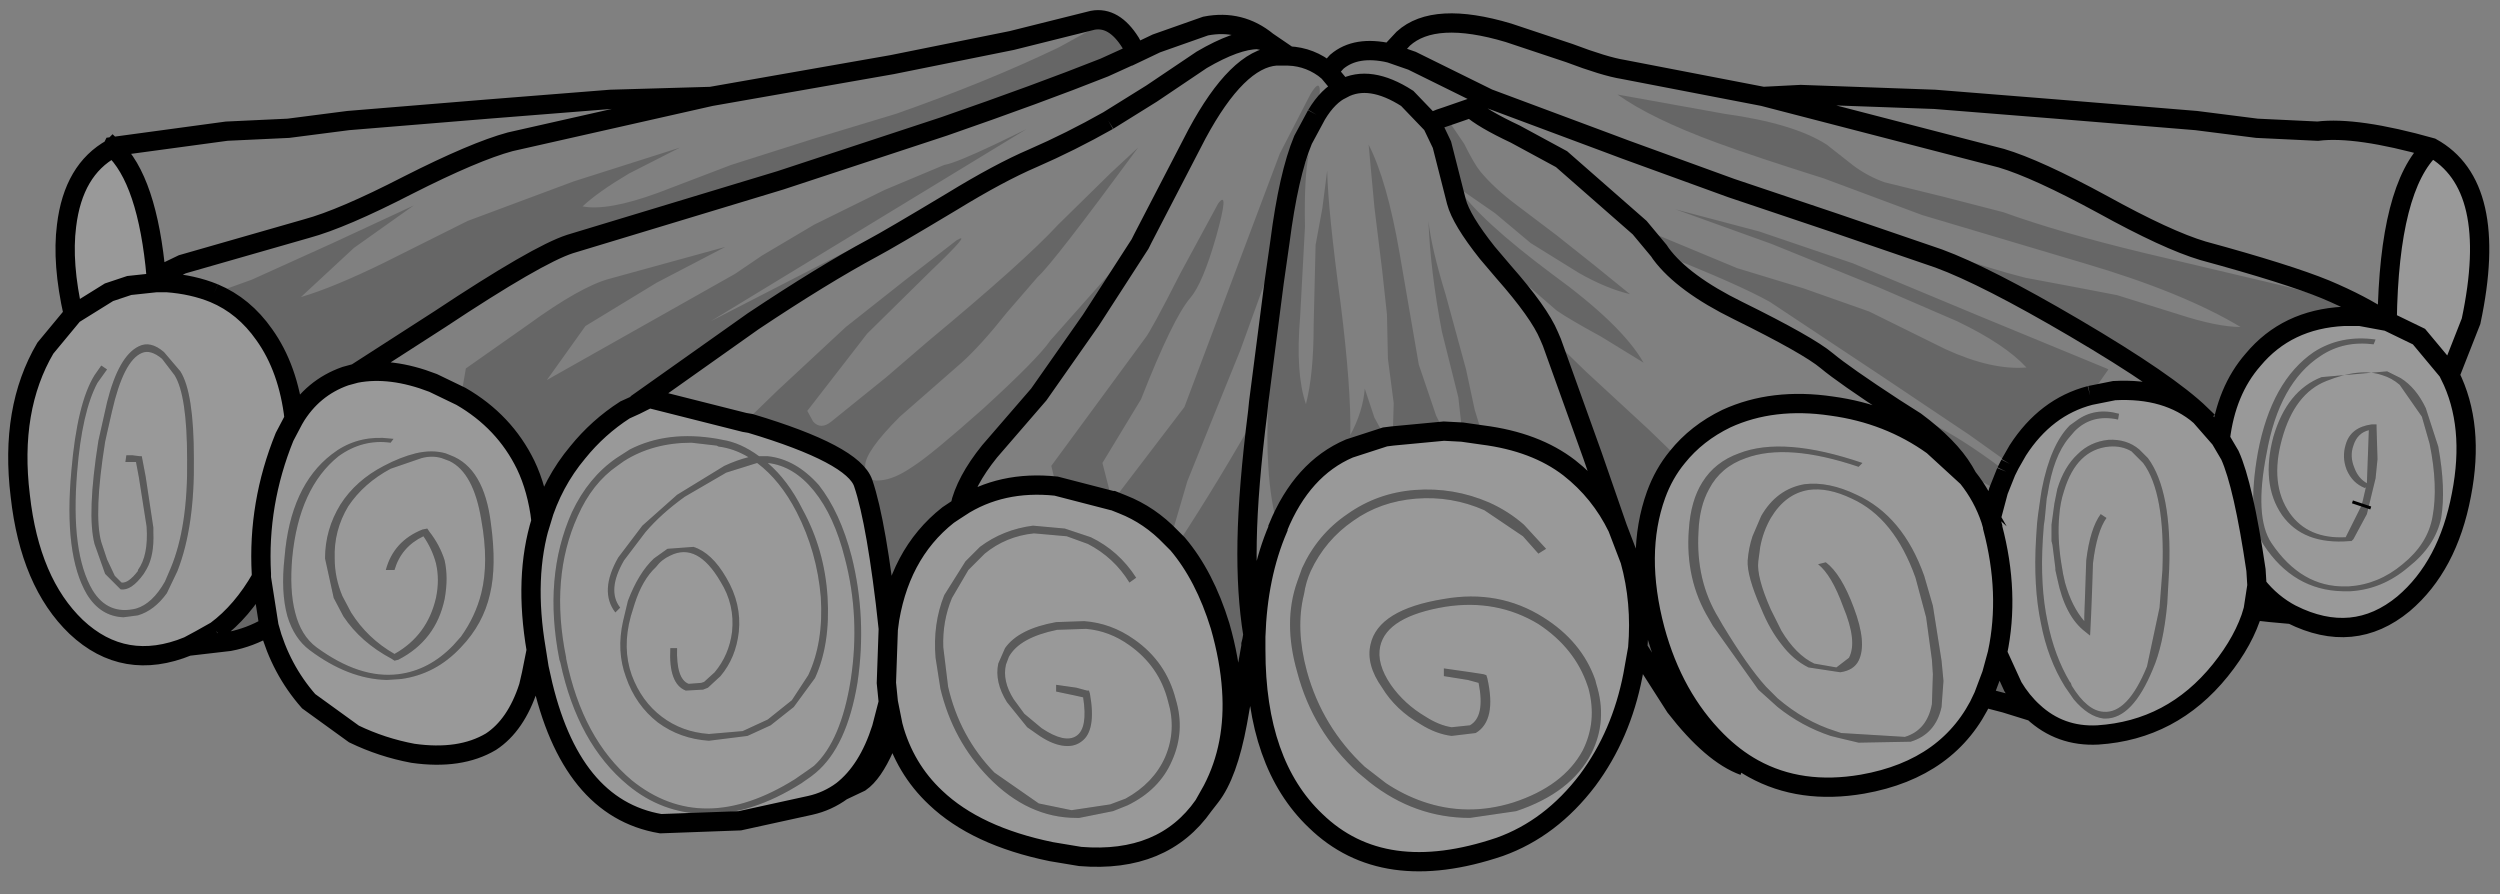 <?xml version="1.0" encoding="UTF-8" standalone="no"?>
<svg xmlns:xlink="http://www.w3.org/1999/xlink" height="46.35px" width="129.6px" xmlns="http://www.w3.org/2000/svg">
  <rect width="100%" height="100%" fill="#808080" stroke="none"/>
  <g transform="matrix(1.0, 0.0, 0.0, 1.0, 64.7, 22.8)">
    <path d="M61.35 -15.15 Q64.9 -13.2 63.4 -6.15 L62.3 -3.35 Q63.6 -0.75 62.9 2.85 62.2 6.55 59.9 8.5 57.3 10.65 54.1 9.05 53.05 8.5 52.3 7.55 L52.25 6.75 Q51.6 2.35 50.9 0.8 L50.4 -0.05 50.9 0.8 Q51.6 2.35 52.25 6.75 L52.3 7.55 52.1 8.85 Q51.65 10.4 50.4 11.95 47.9 15.05 44.05 15.3 42.1 15.4 40.7 14.1 40.1 13.55 39.65 12.8 L38.85 11.05 Q39.5 7.95 38.6 4.55 L38.6 4.5 38.5 4.15 38.6 4.5 38.6 4.55 Q39.5 7.95 38.85 11.05 L38.55 12.15 38.1 13.35 Q36.4 17.05 31.85 17.85 28.65 18.4 26.2 17.05 25.2 16.5 24.3 15.6 22.05 13.35 21.1 9.85 20.05 5.9 21.15 2.85 21.55 1.75 22.25 0.9 23.25 -0.35 24.8 -1.1 27.2 -2.2 30.25 -1.75 33.2 -1.35 35.5 0.3 L37.3 1.95 Q38.1 2.95 38.5 4.15 L38.9 2.65 39.3 1.65 39.5 1.25 39.9 0.55 Q41.35 -1.7 43.65 -2.3 L44.9 -2.55 Q47.65 -2.7 49.35 -1.25 L50.4 -0.05 Q50.7 -2.55 52.1 -4.15 53.85 -6.25 56.8 -6.4 L57.65 -6.4 59.0 -6.15 59.05 -6.15 60.7 -5.35 62.2 -3.55 62.3 -3.35 62.2 -3.55 60.7 -5.35 59.05 -6.15 Q59.15 -13.1 61.35 -15.15 M20.2 10.8 L19.95 12.2 Q19.35 15.3 17.6 17.65 15.7 20.15 13.05 21.1 7.0 23.15 3.5 19.75 0.4 16.8 0.4 10.9 L0.4 10.2 Q0.5 7.05 1.55 4.6 L1.55 4.55 Q2.8 1.5 5.25 0.45 L7.1 -0.15 7.5 -0.2 10.15 -0.45 11.1 -0.4 12.15 -0.25 Q14.9 0.1 16.65 1.45 18.25 2.7 19.15 4.55 L19.8 6.25 Q20.4 8.4 20.2 10.8 M-2.3 18.95 Q-4.4 21.95 -8.7 21.6 L-10.2 21.35 Q-14.1 20.55 -16.2 18.55 -17.8 17.05 -18.4 14.85 L-18.65 13.6 -19.0 14.95 Q-19.7 17.15 -21.05 18.2 -21.8 18.75 -22.7 18.95 L-26.35 19.75 -30.45 19.9 Q-35.15 19.1 -36.65 12.3 L-36.75 11.85 -36.9 10.9 -37.15 12.15 -37.3 12.8 Q-37.95 14.8 -39.25 15.65 -40.85 16.6 -43.3 16.25 -44.9 15.95 -46.35 15.25 L-48.7 13.55 Q-50.15 11.9 -50.75 9.7 L-51.15 7.15 -51.15 6.95 Q-51.35 3.3 -49.95 -0.15 L-49.45 -1.1 -49.95 -0.15 Q-51.35 3.3 -51.15 6.95 L-51.15 7.15 Q-52.15 8.9 -53.5 9.9 L-54.3 10.35 -54.95 10.7 Q-58.25 12.05 -60.75 9.7 -63.15 7.4 -63.65 2.9 -64.2 -1.6 -62.35 -4.75 L-60.9 -6.5 Q-61.5 -9.15 -61.25 -11.1 -60.9 -14.0 -58.9 -15.1 L-58.85 -15.15 Q-57.05 -13.5 -56.6 -8.45 L-56.6 -8.15 -56.05 -8.15 Q-54.7 -8.05 -53.6 -7.6 -52.05 -6.95 -51.0 -5.45 -49.75 -3.7 -49.45 -1.1 -48.5 -2.7 -46.8 -3.3 L-46.25 -3.45 Q-44.45 -3.8 -42.25 -2.95 L-40.8 -2.25 Q-38.55 -0.95 -37.45 1.3 -36.85 2.55 -36.65 4.2 -36.05 2.2 -34.75 0.65 -33.7 -0.65 -32.3 -1.55 L-31.75 -1.8 -31.05 -2.15 -26.1 -0.9 -25.8 -0.85 Q-20.45 0.75 -19.95 2.25 -19.25 4.3 -18.65 9.75 -18.15 5.95 -15.55 3.9 L-14.95 3.5 Q-12.8 2.1 -9.95 2.4 L-7.05 3.15 -7.0 3.15 -6.5 3.35 Q-5.1 3.9 -4.0 5.05 L-3.65 5.4 Q-2.25 7.05 -1.45 9.65 -0.95 11.4 -0.85 12.95 -0.65 15.85 -1.85 18.15 L-2.3 18.95 M42.85 -0.45 Q43.75 -1.35 45.1 -1.05 L45.15 -1.35 Q43.9 -1.7 42.95 -1.0 L42.6 -0.75 Q41.6 0.25 41.15 2.55 L41.1 2.85 40.95 3.9 40.9 4.35 40.85 5.1 Q40.7 7.6 41.1 9.5 41.45 11.35 42.35 12.8 L42.8 13.45 Q43.55 14.35 44.35 14.45 L44.45 14.45 Q45.85 14.45 46.9 11.9 47.45 10.65 47.65 8.5 L47.75 6.7 Q47.9 2.65 46.65 0.95 L46.2 0.5 Q45.55 -0.05 44.6 0.0 43.65 0.1 43.0 0.75 42.3 1.4 41.95 2.55 L41.8 3.3 41.65 4.4 41.65 5.25 41.7 5.45 41.85 6.65 41.85 6.75 41.95 7.2 Q42.35 9.15 43.4 9.95 L43.65 10.15 43.7 9.15 43.75 7.9 43.8 6.4 Q44.0 4.75 44.5 4.05 L44.2 3.85 Q43.65 4.6 43.45 6.25 L43.4 7.75 43.35 9.15 43.35 9.4 Q42.7 8.65 42.35 7.4 L42.25 6.95 42.15 6.35 Q41.95 5.05 42.05 3.95 42.1 3.25 42.3 2.65 42.95 0.5 44.65 0.35 45.3 0.3 45.8 0.6 L46.4 1.2 Q47.55 2.75 47.4 6.75 L47.25 8.7 46.6 11.75 Q45.6 14.2 44.35 14.1 43.5 14.05 42.7 12.75 L42.65 12.6 42.6 12.55 Q41.8 11.2 41.45 9.45 41.05 7.6 41.2 5.15 L41.25 4.45 41.3 4.1 41.4 3.05 41.45 2.8 Q41.75 0.85 42.55 -0.1 L42.85 -0.45 M57.7 3.45 L56.9 5.05 Q54.95 5.15 54.0 3.8 52.95 2.3 53.6 -0.05 54.25 -2.4 55.9 -3.05 57.65 -3.75 58.8 -3.35 59.3 -3.2 59.7 -2.85 L60.85 -1.2 61.25 0.2 Q61.7 2.4 61.4 4.0 61.15 5.4 59.85 6.45 58.6 7.5 57.05 7.6 L56.9 7.6 Q54.6 7.65 53.05 5.35 52.15 4.0 52.8 0.7 53.45 -2.95 55.6 -4.35 56.8 -5.15 58.35 -4.95 L58.45 -5.2 Q56.65 -5.45 55.25 -4.55 53.05 -3.05 52.35 0.65 51.75 4.0 52.65 5.45 54.2 7.8 56.75 7.85 L56.85 7.85 57.15 7.85 Q58.8 7.75 60.15 6.6 61.55 5.5 61.85 4.05 62.1 2.55 61.7 0.35 L61.05 -1.65 Q60.55 -2.7 59.75 -3.2 L59.05 -3.55 55.65 -3.25 Q53.85 -2.55 53.15 -0.15 52.5 2.3 53.6 3.9 54.7 5.45 57.1 5.25 L57.2 5.25 57.3 5.15 58.0 3.85 58.4 2.2 58.45 2.0 58.55 1.0 58.5 -0.65 58.5 -0.8 58.25 -0.8 Q57.15 -0.65 56.9 0.25 56.7 0.9 56.95 1.55 57.25 2.25 57.9 2.5 L57.95 2.45 57.8 3.1 57.75 3.3 57.7 3.45 M57.35 1.45 Q57.1 0.85 57.3 0.3 57.5 -0.35 58.1 -0.5 L58.0 2.25 Q57.55 2.0 57.35 1.45 M31.65 1.4 L31.85 1.2 Q27.75 -0.2 25.45 0.7 24.2 1.15 23.55 2.2 22.95 3.15 22.85 4.65 22.65 7.25 23.9 9.3 L24.1 9.65 26.45 12.95 27.45 13.85 Q28.7 14.85 30.2 15.35 L30.6 15.45 31.65 15.7 34.35 15.65 Q35.65 15.25 35.95 13.85 L36.05 12.5 35.95 11.45 35.5 8.6 35.05 7.05 Q33.95 3.95 31.55 2.85 30.1 2.15 28.85 2.3 27.4 2.55 26.6 3.95 L26.15 5.0 Q25.95 5.6 25.9 6.25 25.85 7.05 26.6 8.75 27.05 9.85 27.65 10.6 28.25 11.4 29.05 11.8 L30.7 12.05 Q31.4 11.95 31.65 11.45 32.1 10.55 31.4 8.7 30.75 6.95 29.95 6.35 L29.55 6.45 Q30.25 7.0 30.85 8.65 31.6 10.45 31.15 11.3 L30.5 11.8 29.35 11.6 Q28.4 11.15 27.65 9.9 L27.1 8.8 Q26.35 7.1 26.45 6.3 L26.55 5.55 Q26.7 4.75 27.1 4.05 27.85 2.8 29.05 2.6 30.05 2.45 31.3 3.05 33.5 4.05 34.6 7.15 L35.15 9.2 35.45 11.4 35.5 12.15 35.45 13.7 Q35.2 15.05 34.05 15.4 L30.75 15.2 30.45 15.1 Q28.85 14.6 27.45 13.4 L26.85 12.8 Q25.9 11.75 24.6 9.6 L24.4 9.25 Q23.2 7.3 23.35 4.75 23.4 3.45 23.9 2.55 24.5 1.4 25.8 0.95 27.95 0.15 31.65 1.4 M12.25 3.65 L14.25 5.0 15.05 5.9 15.45 5.65 14.3 4.4 Q13.5 3.7 12.5 3.25 10.65 2.45 8.65 2.6 6.7 2.75 5.15 3.85 3.6 4.9 2.8 6.65 L2.55 7.35 Q1.8 9.45 2.55 12.05 3.35 15.1 5.7 17.25 L6.3 17.75 Q8.65 19.6 11.5 19.6 L13.9 19.25 Q16.75 18.3 17.8 16.25 18.65 14.55 18.05 12.65 L18.0 12.45 Q17.3 10.45 15.3 9.2 13.0 7.75 10.15 8.25 6.75 8.8 6.35 10.6 6.1 11.65 6.95 12.85 7.65 14.0 8.95 14.75 9.75 15.25 10.55 15.35 L11.8 15.2 Q12.9 14.55 12.4 12.35 L12.35 12.2 12.2 12.15 11.55 12.05 10.15 11.85 10.15 12.25 11.4 12.45 11.95 12.6 Q12.3 14.35 11.5 14.8 L10.55 14.9 Q9.9 14.8 9.2 14.35 8.1 13.7 7.4 12.7 6.65 11.6 6.85 10.7 7.2 9.15 10.25 8.65 12.9 8.25 15.05 9.55 16.95 10.8 17.6 12.75 L17.65 12.9 Q18.1 14.6 17.35 16.1 16.35 17.95 13.75 18.8 11.35 19.55 9.05 18.75 8.05 18.4 7.15 17.8 L6.05 16.95 Q3.85 14.9 3.05 12.0 2.45 9.8 2.9 8.0 3.0 7.35 3.25 6.8 4.0 5.2 5.45 4.2 6.85 3.2 8.7 3.05 10.55 2.9 12.25 3.65 M-56.6 -8.15 L-58.0 -8.0 -59.05 -7.65 -60.9 -6.5 -59.05 -7.65 -58.0 -8.0 -56.6 -8.15 M-57.35 -4.5 Q-56.9 -4.7 -56.3 -4.2 L-55.65 -3.35 Q-55.0 -2.3 -55.0 1.0 -54.95 4.5 -55.85 6.65 L-56.15 7.35 Q-56.8 8.5 -57.65 8.75 -59.1 9.1 -59.9 7.8 -61.05 5.85 -60.7 1.65 -60.45 -1.45 -59.65 -2.95 L-59.15 -3.65 -59.45 -3.85 -59.8 -3.35 Q-60.7 -1.9 -61.0 1.6 -61.4 5.95 -60.2 8.0 -59.5 9.15 -58.3 9.2 L-57.55 9.1 Q-56.7 8.85 -56.05 7.95 L-55.5 6.8 Q-54.6 4.5 -54.65 0.95 -54.65 -2.45 -55.35 -3.55 L-56.2 -4.55 Q-56.9 -5.15 -57.5 -4.85 -58.55 -4.35 -59.15 -1.95 L-59.6 0.05 Q-60.2 3.85 -59.8 5.4 L-59.25 6.95 -58.45 7.75 Q-57.9 7.85 -57.25 6.95 L-57.1 6.7 Q-56.7 6.0 -56.75 4.8 L-56.75 4.55 -57.15 1.9 -57.35 0.85 -57.45 0.85 -57.85 0.8 -57.95 0.8 -58.15 0.8 -58.2 1.15 -57.65 1.15 -57.5 1.95 -57.1 4.5 Q-57.0 6.0 -57.55 6.75 L-57.55 6.8 Q-58.05 7.45 -58.4 7.4 L-58.75 7.05 -59.15 6.2 -59.45 5.3 Q-59.85 3.85 -59.25 0.1 L-59.15 -0.35 -58.9 -1.45 Q-58.3 -4.1 -57.35 -4.5 M-44.3 -0.05 L-44.85 -0.1 Q-46.35 -0.15 -47.5 0.75 -49.65 2.4 -49.95 6.1 -50.15 7.9 -49.8 9.15 -49.45 10.3 -48.65 10.9 -46.65 12.4 -44.65 12.45 L-43.9 12.4 Q-42.1 12.15 -40.8 10.75 -39.65 9.55 -39.3 8.0 -38.95 6.55 -39.25 4.35 -39.6 1.45 -41.35 0.8 L-41.6 0.7 Q-42.3 0.5 -43.15 0.7 -43.95 0.9 -44.8 1.35 -46.25 2.1 -47.05 3.35 -47.85 4.65 -47.85 6.15 L-47.4 8.2 -46.9 9.15 Q-46.0 10.5 -44.4 11.35 L-44.25 11.45 -44.05 11.4 Q-42.1 10.4 -41.65 8.25 -41.45 7.15 -41.65 6.25 -41.9 5.45 -42.45 4.75 L-42.55 4.6 -42.8 4.65 Q-44.3 5.25 -44.7 6.75 L-44.25 6.75 Q-43.9 5.55 -42.75 5.0 -42.3 5.65 -42.1 6.4 -41.9 7.25 -42.1 8.2 -42.55 10.15 -44.25 11.1 -45.65 10.3 -46.5 8.95 L-46.95 8.1 Q-47.35 7.15 -47.35 6.15 -47.4 4.7 -46.65 3.45 -45.85 2.25 -44.45 1.5 L-42.85 0.95 Q-42.3 0.8 -41.8 0.95 L-41.4 1.1 Q-40.15 1.7 -39.75 4.15 -39.35 6.35 -39.75 7.95 -40.05 9.15 -40.8 10.2 L-41.2 10.65 Q-42.45 11.95 -44.05 12.15 -46.05 12.4 -48.3 10.75 -49.1 10.15 -49.4 8.95 -49.7 7.8 -49.55 6.1 -49.2 2.5 -47.15 0.85 -45.9 -0.05 -44.45 0.15 L-44.3 -0.05 M-9.4 5.0 L-8.3 5.4 Q-6.95 6.1 -6.15 7.4 L-5.8 7.15 Q-6.7 5.75 -8.15 5.05 L-9.5 4.6 -11.15 4.45 Q-12.7 4.65 -13.9 5.55 L-14.65 6.3 -15.75 8.05 Q-16.35 9.55 -16.2 11.3 L-15.95 12.9 Q-15.3 15.6 -13.45 17.5 -11.4 19.6 -8.9 19.6 L-8.75 19.6 -7.0 19.25 -6.25 18.95 Q-4.6 18.15 -3.95 16.65 -3.25 15.1 -3.75 13.45 -4.25 11.5 -5.9 10.35 -7.1 9.5 -8.5 9.4 L-9.95 9.45 Q-11.9 9.8 -12.6 10.8 L-12.95 11.6 Q-13.15 12.55 -12.5 13.6 L-11.45 14.9 -10.95 15.25 Q-10.25 15.75 -9.65 15.85 -9.05 15.95 -8.65 15.65 -7.85 15.1 -8.2 13.15 L-8.25 13.0 -8.35 13.0 -8.9 12.85 -9.95 12.7 -9.95 13.05 -9.0 13.25 -8.55 13.35 Q-8.3 14.95 -8.9 15.35 -9.5 15.75 -10.7 14.95 L-11.6 14.2 -12.15 13.45 Q-12.75 12.5 -12.55 11.65 L-12.4 11.25 Q-11.85 10.25 -9.9 9.85 L-8.4 9.8 Q-7.2 9.9 -6.15 10.65 -4.6 11.75 -4.15 13.55 -3.7 15.05 -4.3 16.45 -4.9 17.8 -6.35 18.6 L-7.15 18.9 -9.15 19.2 -10.85 18.85 -13.15 17.25 Q-14.95 15.4 -15.55 12.8 L-15.8 10.75 Q-15.85 9.4 -15.35 8.2 L-14.5 6.75 -13.65 5.9 Q-12.55 5.0 -11.1 4.85 L-9.4 5.0 M-18.65 13.6 L-18.75 12.6 -18.65 9.75 -18.75 12.6 -18.65 13.6 M-22.5 2.65 Q-21.45 3.95 -20.9 6.15 -20.1 9.2 -20.6 12.45 -21.1 15.6 -22.5 16.9 L-22.85 17.15 -23.5 17.6 Q-28.3 20.6 -31.95 17.65 -34.5 15.5 -35.35 11.35 L-35.35 11.3 Q-36.2 7.15 -34.75 3.95 -34.0 2.25 -32.7 1.35 L-32.35 1.1 Q-30.85 0.15 -28.85 0.15 L-27.55 0.3 -27.45 0.35 Q-26.65 0.45 -25.9 0.9 -26.5 1.05 -27.15 1.35 L-29.6 2.85 -31.4 4.45 -32.65 6.1 Q-33.65 7.85 -32.8 8.95 L-32.55 8.7 Q-33.25 7.8 -32.35 6.25 L-31.25 4.8 Q-30.45 3.85 -29.2 2.95 L-27.05 1.7 -25.45 1.2 Q-24.25 2.1 -23.4 3.75 -22.35 5.8 -22.15 8.15 -22.0 10.5 -22.8 12.2 L-23.65 13.5 -24.9 14.5 -26.2 15.1 -27.95 15.25 Q-29.35 15.15 -30.4 14.35 -31.45 13.55 -31.95 12.2 -32.45 10.8 -32.0 9.15 L-31.8 8.5 Q-31.4 7.25 -30.7 6.6 -30.4 6.2 -29.95 6.0 -28.55 5.3 -27.35 7.35 -26.6 8.55 -26.75 9.95 -26.9 11.15 -27.65 12.05 L-28.2 12.55 -28.35 12.6 -29.0 12.65 Q-29.65 12.4 -29.6 10.8 L-29.95 10.8 Q-30.05 12.65 -29.15 13.0 L-28.25 12.95 -28.0 12.85 -27.35 12.25 Q-26.55 11.3 -26.4 9.95 -26.25 8.5 -27.05 7.15 -27.8 5.85 -28.75 5.55 L-30.1 5.65 -30.8 6.15 Q-31.6 6.9 -32.15 8.35 L-32.4 9.4 Q-32.75 10.95 -32.25 12.3 -31.75 13.75 -30.6 14.65 -29.45 15.5 -27.95 15.6 L-25.95 15.35 -24.75 14.8 -23.55 13.85 -22.45 12.35 Q-21.65 10.6 -21.8 8.15 -21.95 5.7 -23.1 3.6 -23.85 2.1 -24.9 1.2 -23.55 1.35 -22.5 2.65 M-20.55 6.05 Q-21.15 3.75 -22.25 2.35 -23.45 1.0 -24.9 0.85 L-25.35 0.85 Q-26.3 0.15 -27.25 0.0 L-27.5 -0.05 Q-30.1 -0.5 -32.05 0.5 L-32.75 0.95 Q-34.2 1.95 -35.05 3.75 -36.55 7.1 -35.7 11.4 L-35.65 11.55 Q-34.75 15.75 -32.15 17.9 -30.4 19.35 -28.15 19.4 -25.75 19.45 -23.15 17.8 L-22.65 17.45 -22.4 17.25 Q-20.8 15.9 -20.25 12.6 -19.75 9.25 -20.55 6.05 M-36.65 4.2 Q-37.55 7.1 -36.9 10.9 -37.55 7.1 -36.65 4.2" fill="#ffffff" fill-opacity="0.2" fill-rule="evenodd" stroke="none"/>
    <path d="M-58.9 -15.1 L-58.85 -15.2 -52.95 -16.0 -49.75 -16.15 -46.65 -16.55 -39.35 -17.15 -33.05 -17.65 -27.85 -17.8 -18.45 -19.45 -12.25 -20.7 -8.05 -21.75 Q-6.95 -21.95 -6.1 -20.6 L-5.8 -20.05 -4.75 -20.55 -2.2 -21.45 Q-0.4 -21.8 1.0 -20.65 L2.1 -19.9 Q3.25 -19.85 4.15 -19.1 L4.6 -19.6 Q5.6 -20.45 7.35 -20.05 L8.05 -20.8 Q9.65 -22.25 13.5 -21.1 L16.65 -20.05 Q18.5 -19.35 19.45 -19.2 L26.7 -17.8 28.65 -17.9 35.6 -17.65 41.85 -17.15 49.15 -16.55 52.3 -16.15 55.45 -16.0 Q57.45 -16.25 61.35 -15.15 59.15 -13.1 59.05 -6.15 L59.0 -6.15 57.65 -6.4 Q56.05 -7.4 53.8 -7.95 L46.4 -9.7 Q42.05 -10.75 39.15 -11.8 L36.05 -12.6 33.0 -13.35 Q32.15 -13.65 31.4 -14.2 L30.0 -15.3 Q28.3 -16.4 24.7 -16.9 L19.15 -17.9 Q20.9 -16.65 24.3 -15.4 26.2 -14.7 29.85 -13.55 L34.95 -11.65 43.35 -9.15 Q48.45 -7.65 51.45 -5.85 50.25 -5.85 48.25 -6.5 L45.05 -7.5 42.7 -7.95 40.3 -8.4 Q38.5 -8.85 35.6 -9.85 L30.9 -11.35 Q26.05 -12.85 23.35 -13.95 21.8 -14.65 19.55 -15.05 L25.05 -13.05 30.4 -11.25 35.8 -9.4 Q38.25 -8.5 42.85 -5.8 47.7 -2.95 49.4 -1.3 L49.35 -1.25 Q47.65 -2.7 44.9 -2.55 L43.65 -2.3 44.6 -3.65 44.5 -3.7 37.95 -6.4 31.35 -9.15 26.5 -10.8 22.15 -11.95 27.15 -10.15 32.7 -7.9 36.75 -6.15 Q39.25 -4.95 40.35 -3.75 38.55 -3.6 36.15 -4.7 L32.2 -6.65 28.8 -7.85 25.35 -8.9 20.3 -11.0 16.25 -14.55 13.85 -15.85 Q12.15 -16.65 11.55 -17.2 L10.25 -16.75 11.55 -17.2 Q12.15 -16.65 13.85 -15.85 L16.25 -14.55 20.3 -11.0 21.3 -9.8 21.4 -9.65 Q22.55 -8.1 25.4 -6.7 29.05 -4.9 30.0 -4.1 30.9 -3.35 33.5 -1.65 30.9 -3.35 30.0 -4.1 29.05 -4.9 25.4 -6.7 22.55 -8.1 21.4 -9.65 25.45 -8.05 27.05 -7.15 L32.85 -3.3 37.4 -0.25 39.5 1.25 39.3 1.65 38.55 1.1 Q36.4 -0.45 35.05 -1.0 L33.5 -1.65 34.6 -0.95 Q36.35 0.35 37.1 1.6 L37.3 1.95 37.1 1.6 37.85 2.05 38.9 2.65 38.5 4.15 Q38.1 2.95 37.3 1.95 L35.5 0.3 Q33.2 -1.35 30.25 -1.75 27.2 -2.2 24.8 -1.1 23.25 -0.35 22.25 0.9 L20.75 -0.55 17.5 -3.55 15.6 -5.4 Q15.1 -6.6 13.25 -8.7 L12.4 -9.7 13.25 -8.7 Q15.1 -6.6 15.6 -5.4 L15.75 -5.05 17.85 0.8 19.15 4.55 Q18.25 2.7 16.65 1.45 14.9 0.1 12.15 -0.25 L11.75 -1.55 11.3 -3.65 10.25 -7.5 Q9.5 -9.95 9.35 -11.35 9.45 -8.75 10.05 -5.6 L10.9 -2.2 11.1 -0.4 10.15 -0.45 9.75 -1.25 8.85 -3.9 7.85 -9.7 Q7.2 -13.45 6.25 -15.3 L6.55 -12.05 6.95 -8.8 7.2 -6.5 7.25 -4.2 7.55 -1.9 7.5 -0.2 7.1 -0.15 6.55 -1.15 6.05 -2.65 Q5.95 -1.45 5.3 -0.25 5.35 -2.65 4.8 -7.05 4.15 -11.85 4.1 -13.95 L3.85 -12.0 3.5 -10.1 3.4 -5.95 Q3.4 -3.4 3.0 -1.85 2.45 -3.45 2.7 -6.4 L2.95 -11.05 Q2.9 -13.65 3.15 -14.8 2.0 -12.4 1.45 -6.95 0.85 -1.45 1.05 1.4 1.15 3.1 1.55 4.6 0.5 7.05 0.4 10.2 L0.4 10.9 0.25 10.1 Q-0.1 7.95 -0.05 5.25 0.0 2.5 0.5 -1.45 L0.55 -1.95 1.35 -8.15 1.65 -10.25 1.35 -8.15 0.55 -1.95 0.5 -1.45 Q-1.4 1.95 -3.65 5.4 L-4.0 5.05 -3.15 2.15 -1.8 -1.2 -0.4 -4.65 1.3 -9.35 1.65 -10.25 Q2.1 -13.75 2.85 -15.55 L3.55 -16.85 Q4.0 -19.15 3.25 -17.95 L1.65 -14.85 -3.3 -1.7 -7.0 3.15 -7.05 3.15 -7.55 1.2 -5.55 -2.1 Q-3.9 -6.3 -3.0 -7.35 -2.35 -8.1 -1.65 -10.55 -0.95 -13.05 -1.55 -12.25 L-3.5 -8.65 Q-5.05 -5.6 -5.35 -5.25 L-7.7 -2.05 -10.2 1.35 -9.95 2.4 Q-12.8 2.1 -14.95 3.5 -14.65 2.15 -13.4 0.6 L-10.85 -2.35 -8.15 -6.2 -5.6 -10.15 -5.45 -10.45 -2.65 -15.85 Q-0.55 -19.75 1.45 -19.9 L2.1 -19.9 1.45 -19.9 Q-0.55 -19.75 -2.65 -15.85 L-5.45 -10.45 -6.35 -9.55 -10.25 -5.15 Q-10.9 -4.2 -13.75 -1.6 -16.45 0.8 -17.4 1.4 -18.35 2.05 -19.05 2.1 -19.9 2.2 -19.85 1.35 -19.85 0.6 -18.05 -1.2 L-14.85 -4.0 Q-13.85 -4.9 -12.5 -6.6 L-10.9 -8.45 Q-10.15 -9.1 -5.7 -15.15 L-7.1 -13.85 -9.85 -11.15 Q-11.6 -9.25 -16.6 -5.1 L-18.75 -3.25 -21.6 -0.95 Q-22.15 -0.5 -22.55 -0.95 L-22.85 -1.5 -19.75 -5.5 -16.45 -8.75 Q-14.25 -10.85 -15.1 -10.35 L-17.75 -8.3 -20.85 -5.85 -24.4 -2.55 -26.1 -0.9 -31.05 -2.15 -31.75 -1.8 -31.65 -1.9 -25.65 -6.15 Q-22.05 -8.55 -19.45 -9.95 -18.6 -10.4 -15.35 -12.35 -12.9 -13.85 -11.15 -14.6 -9.2 -15.45 -7.25 -16.55 L-5.0 -17.95 -2.4 -19.7 Q-0.6 -20.75 0.5 -20.75 L1.0 -20.65 0.5 -20.75 Q-0.6 -20.75 -2.4 -19.7 L-5.0 -17.95 -7.25 -16.55 -17.45 -11.5 Q-22.7 -8.8 -27.85 -6.15 L-11.5 -16.1 -13.05 -15.35 Q-15.15 -14.35 -15.75 -14.25 L-18.85 -12.95 -22.5 -11.15 -25.2 -9.55 -26.6 -8.6 -36.35 -3.1 -34.35 -5.9 -30.65 -8.15 -27.1 -10.0 -33.1 -8.35 Q-34.6 -7.95 -37.35 -5.95 L-40.55 -3.7 -40.8 -2.25 -42.25 -2.95 Q-44.45 -3.8 -46.25 -3.45 L-41.9 -6.25 Q-36.85 -9.6 -35.15 -10.15 L-29.7 -11.8 -24.25 -13.45 -15.75 -16.25 Q-10.85 -17.95 -7.45 -19.3 L-5.8 -20.05 -6.05 -20.45 Q-6.6 -21.45 -7.35 -21.7 L-9.8 -20.35 Q-13.55 -18.55 -18.25 -16.9 L-22.55 -15.6 -26.8 -14.25 -30.6 -12.8 Q-33.2 -11.85 -34.5 -12.1 -33.7 -12.85 -32.1 -13.8 L-29.45 -15.15 -34.95 -13.4 -40.45 -11.35 -44.75 -9.2 Q-47.4 -7.9 -49.1 -7.4 L-46.35 -9.95 -43.25 -12.15 -47.45 -10.2 -51.65 -8.3 -53.6 -7.6 Q-54.7 -8.05 -56.05 -8.15 L-56.6 -8.15 -56.6 -8.45 Q-57.05 -13.5 -58.85 -15.15 L-58.9 -15.1 M0.15 10.7 L-0.55 14.65 Q-1.05 17.35 -1.95 18.5 L-2.3 18.95 -1.85 18.15 Q-0.65 15.85 -0.85 12.95 -0.15 12.05 0.15 10.7 M-50.8 9.7 Q-51.75 10.25 -52.8 10.45 L-54.95 10.7 -54.3 10.35 -53.5 9.9 -53.2 9.95 -50.8 9.7 M-27.85 -17.8 L-38.25 -15.45 Q-40.1 -14.95 -43.55 -13.2 -46.95 -11.45 -48.8 -10.95 L-55.25 -9.1 -56.6 -8.45 -55.25 -9.1 -48.8 -10.95 Q-46.95 -11.45 -43.55 -13.2 -40.1 -14.95 -38.25 -15.45 L-27.85 -17.8 M7.35 -20.05 L8.5 -19.65 12.45 -17.7 18.75 -15.35 19.55 -15.05 18.75 -15.35 12.45 -17.7 8.5 -19.65 7.35 -20.05 M12.4 -9.7 L12.35 -9.9 14.15 -8.3 16.0 -6.7 Q16.65 -6.25 18.3 -5.35 L20.5 -4.0 Q19.4 -5.95 15.75 -8.6 12.0 -11.4 10.85 -13.1 L12.8 -11.75 14.65 -10.2 17.15 -8.65 Q18.55 -7.85 19.8 -7.55 L17.95 -9.05 16.0 -10.6 13.95 -12.15 Q12.75 -13.05 12.05 -13.9 11.75 -14.25 11.2 -15.35 L10.25 -16.75 9.95 -16.65 9.5 -16.45 10.05 -15.3 10.8 -12.35 Q11.05 -11.4 12.4 -9.7 M4.15 -19.1 L4.9 -18.2 Q4.15 -17.85 3.55 -16.85 4.15 -17.85 4.9 -18.2 L4.15 -19.1 M9.45 -16.45 L9.5 -16.45 9.45 -16.45 8.25 -17.7 Q6.3 -18.95 4.9 -18.2 6.3 -18.95 8.25 -17.7 L9.45 -16.45 9.95 -16.65 9.45 -16.45 M26.7 -17.8 L39.05 -14.6 Q40.9 -14.05 44.3 -12.2 47.65 -10.35 49.5 -9.8 53.9 -8.6 55.85 -7.8 57.75 -7.0 59.0 -6.15 57.75 -7.0 55.85 -7.8 53.9 -8.6 49.5 -9.8 47.65 -10.35 44.3 -12.2 40.9 -14.05 39.05 -14.6 L26.7 -17.8" fill="#ffffff" fill-opacity="0.0" fill-rule="evenodd" stroke="none"/>
    <path d="M54.1 9.05 L53.0 8.95 52.1 8.85 52.3 7.55 Q53.05 8.5 54.1 9.05 M40.7 14.1 L39.25 13.65 38.1 13.35 38.55 12.15 38.85 11.05 39.65 12.8 Q40.1 13.55 40.7 14.1 M26.2 17.05 L25.7 16.9 Q24.05 16.3 22.15 13.85 L20.2 10.8 Q20.4 8.4 19.8 6.25 L19.15 4.55 17.85 0.8 15.75 -5.05 15.6 -5.4 17.5 -3.55 20.75 -0.55 22.25 0.9 Q21.55 1.75 21.15 2.85 20.05 5.9 21.1 9.85 22.05 13.35 24.3 15.6 25.2 16.5 26.2 17.05 M0.25 10.1 L0.2 10.4 0.15 10.6 0.15 10.7 Q-0.15 12.05 -0.85 12.95 -0.95 11.4 -1.45 9.65 -2.25 7.05 -3.65 5.4 -1.4 1.95 0.5 -1.45 0.0 2.5 -0.05 5.25 -0.1 7.95 0.25 10.1 M-18.4 14.85 L-18.85 15.95 Q-19.45 17.3 -20.1 17.75 L-21.05 18.2 Q-19.7 17.15 -19.0 14.95 L-18.65 13.6 -18.4 14.85 M-36.65 12.3 L-37.3 12.8 -37.15 12.15 -36.9 10.9 -36.75 11.85 -36.65 12.3 M-50.75 9.7 L-50.8 9.7 -53.2 9.95 -53.5 9.9 Q-52.15 8.9 -51.15 7.15 L-50.75 9.7 M20.3 -11.0 L25.35 -8.9 28.8 -7.85 32.2 -6.65 36.15 -4.7 Q38.55 -3.6 40.35 -3.75 39.25 -4.95 36.75 -6.15 L32.7 -7.9 27.15 -10.15 22.15 -11.95 26.5 -10.8 31.35 -9.15 37.95 -6.4 44.5 -3.7 44.6 -3.65 43.65 -2.3 Q41.35 -1.7 39.9 0.55 L39.5 1.25 37.4 -0.25 32.85 -3.3 27.05 -7.15 Q25.45 -8.05 21.4 -9.65 L21.3 -9.8 20.3 -11.0 M49.35 -1.25 L49.4 -1.3 Q47.7 -2.95 42.85 -5.8 38.25 -8.5 35.8 -9.4 L30.4 -11.25 25.05 -13.05 19.55 -15.05 Q21.8 -14.65 23.35 -13.95 26.05 -12.85 30.9 -11.35 L35.6 -9.85 Q38.5 -8.85 40.3 -8.4 L42.7 -7.95 45.05 -7.5 48.25 -6.5 Q50.25 -5.85 51.45 -5.85 48.45 -7.65 43.35 -9.15 L34.95 -11.65 29.85 -13.55 Q26.2 -14.7 24.3 -15.4 20.9 -16.65 19.15 -17.9 L24.7 -16.9 Q28.3 -16.4 30.0 -15.3 L31.4 -14.2 Q32.15 -13.65 33.0 -13.35 L36.05 -12.6 39.15 -11.8 Q42.05 -10.75 46.4 -9.7 L53.8 -7.95 Q56.05 -7.4 57.65 -6.4 L56.8 -6.4 Q53.85 -6.25 52.1 -4.15 50.7 -2.55 50.4 -0.05 L49.35 -1.25 M10.25 -16.75 L11.2 -15.35 Q11.75 -14.25 12.05 -13.9 12.75 -13.05 13.95 -12.15 L16.0 -10.6 17.95 -9.05 19.8 -7.55 Q18.55 -7.85 17.15 -8.65 L14.65 -10.2 12.8 -11.75 10.85 -13.1 Q12.0 -11.4 15.75 -8.6 19.4 -5.95 20.5 -4.0 L18.3 -5.35 Q16.65 -6.25 16.0 -6.7 L14.15 -8.3 12.35 -9.9 12.4 -9.7 Q11.05 -11.4 10.8 -12.35 L10.05 -15.3 9.5 -16.45 9.95 -16.65 10.25 -16.75 M37.1 1.6 Q36.35 0.35 34.6 -0.95 L33.5 -1.65 35.05 -1.0 Q36.4 -0.45 38.55 1.1 L39.3 1.65 38.9 2.65 37.85 2.05 37.1 1.6 M-5.45 -10.45 L-5.6 -10.15 -8.15 -6.2 -10.85 -2.35 -13.4 0.6 Q-14.65 2.15 -14.95 3.5 L-15.55 3.9 Q-18.15 5.95 -18.65 9.75 -19.25 4.3 -19.95 2.25 -20.45 0.75 -25.8 -0.85 L-26.1 -0.9 -24.4 -2.55 -20.85 -5.85 -17.75 -8.3 -15.1 -10.35 Q-14.25 -10.85 -16.45 -8.75 L-19.75 -5.5 -22.85 -1.5 -22.55 -0.95 Q-22.15 -0.5 -21.6 -0.95 L-18.75 -3.25 -16.6 -5.1 Q-11.6 -9.25 -9.85 -11.15 L-7.1 -13.85 -5.7 -15.15 Q-10.15 -9.1 -10.9 -8.45 L-12.5 -6.6 Q-13.85 -4.9 -14.85 -4.0 L-18.05 -1.2 Q-19.85 0.6 -19.85 1.35 -19.9 2.2 -19.05 2.1 -18.35 2.05 -17.4 1.4 -16.45 0.8 -13.75 -1.6 -10.9 -4.2 -10.25 -5.15 L-6.35 -9.55 -5.45 -10.45 M-9.95 2.4 L-10.2 1.35 -7.7 -2.05 -5.35 -5.25 Q-5.05 -5.6 -3.5 -8.65 L-1.55 -12.25 Q-0.95 -13.05 -1.65 -10.55 -2.35 -8.1 -3.0 -7.35 -3.9 -6.3 -5.55 -2.1 L-7.55 1.2 -7.05 3.15 -9.95 2.4 M-7.0 3.15 L-3.3 -1.7 1.65 -14.85 3.25 -17.95 Q4.0 -19.15 3.55 -16.85 L2.85 -15.55 Q2.1 -13.75 1.65 -10.25 L1.3 -9.35 -0.4 -4.65 -1.8 -1.2 -3.15 2.15 -4.0 5.05 Q-5.1 3.9 -6.5 3.35 L-7.0 3.15 M7.5 -0.2 L7.55 -1.9 7.25 -4.2 7.2 -6.5 6.95 -8.8 6.55 -12.05 6.25 -15.3 Q7.2 -13.45 7.85 -9.7 L8.85 -3.9 9.75 -1.25 10.15 -0.45 7.5 -0.2 M11.1 -0.4 L10.9 -2.2 10.05 -5.6 Q9.45 -8.75 9.35 -11.35 9.5 -9.95 10.25 -7.5 L11.3 -3.65 11.75 -1.55 12.15 -0.25 11.1 -0.4 M1.55 4.6 Q1.15 3.1 1.05 1.4 0.85 -1.45 1.45 -6.95 2.0 -12.4 3.15 -14.8 2.9 -13.65 2.95 -11.05 L2.7 -6.4 Q2.45 -3.45 3.0 -1.85 3.4 -3.4 3.4 -5.95 L3.5 -10.1 3.85 -12.0 4.1 -13.95 Q4.15 -11.85 4.8 -7.05 5.35 -2.65 5.3 -0.25 5.95 -1.45 6.05 -2.65 L6.55 -1.15 7.1 -0.15 5.25 0.45 Q2.8 1.5 1.55 4.55 L1.55 4.6 M-53.6 -7.6 L-51.65 -8.3 -47.45 -10.2 -43.25 -12.15 -46.35 -9.95 -49.1 -7.4 Q-47.4 -7.9 -44.75 -9.2 L-40.45 -11.35 -34.95 -13.4 -29.45 -15.15 -32.1 -13.8 Q-33.7 -12.85 -34.5 -12.1 -33.2 -11.85 -30.6 -12.8 L-26.8 -14.25 -22.55 -15.6 -18.25 -16.9 Q-13.55 -18.55 -9.8 -20.35 L-7.35 -21.7 Q-6.6 -21.45 -6.05 -20.45 L-5.8 -20.05 -7.45 -19.3 Q-10.85 -17.95 -15.75 -16.25 L-24.25 -13.45 -29.7 -11.8 -35.15 -10.15 Q-36.85 -9.6 -41.9 -6.25 L-46.25 -3.45 -46.8 -3.3 Q-48.5 -2.7 -49.45 -1.1 -49.75 -3.7 -51.0 -5.45 -52.05 -6.95 -53.6 -7.6 M-40.8 -2.25 L-40.55 -3.7 -37.35 -5.95 Q-34.6 -7.95 -33.1 -8.35 L-27.1 -10.0 -30.65 -8.15 -34.35 -5.9 -36.35 -3.1 -26.6 -8.6 -25.2 -9.55 -22.5 -11.15 -18.85 -12.95 -15.75 -14.25 Q-15.15 -14.35 -13.05 -15.35 L-11.5 -16.1 -27.85 -6.15 Q-22.7 -8.8 -17.45 -11.5 L-7.25 -16.55 Q-9.2 -15.45 -11.15 -14.6 -12.9 -13.85 -15.35 -12.35 -18.6 -10.4 -19.45 -9.95 -22.05 -8.55 -25.65 -6.15 L-31.65 -1.9 -31.75 -1.8 -32.3 -1.55 Q-33.7 -0.65 -34.75 0.65 -36.05 2.2 -36.65 4.2 -36.85 2.55 -37.45 1.3 -38.55 -0.95 -40.8 -2.25" fill="#000000" fill-opacity="0.2" fill-rule="evenodd" stroke="none"/>
    <path d="M42.85 -0.45 L42.55 -0.1 Q41.75 0.85 41.45 2.8 L41.4 3.05 41.3 4.1 41.25 4.45 41.2 5.15 Q41.05 7.6 41.45 9.45 41.8 11.2 42.6 12.55 L42.65 12.6 42.7 12.75 Q43.5 14.05 44.35 14.1 45.6 14.2 46.6 11.75 L47.25 8.7 47.4 6.75 Q47.55 2.75 46.4 1.2 L45.8 0.6 Q45.3 0.3 44.65 0.35 42.95 0.5 42.3 2.65 42.1 3.25 42.05 3.95 41.95 5.05 42.15 6.35 L42.25 6.95 42.35 7.4 Q42.7 8.65 43.35 9.4 L43.35 9.15 43.4 7.75 43.45 6.25 Q43.65 4.6 44.2 3.85 L44.5 4.05 Q44.0 4.75 43.8 6.4 L43.75 7.9 43.7 9.15 43.65 10.15 43.4 9.95 Q42.35 9.15 41.95 7.2 L41.85 6.75 41.85 6.65 41.7 5.45 41.65 5.25 41.65 4.4 41.8 3.3 41.95 2.55 Q42.3 1.4 43.0 0.75 43.65 0.1 44.6 0.0 45.55 -0.05 46.2 0.5 L46.65 0.95 Q47.9 2.65 47.75 6.7 L47.65 8.5 Q47.45 10.65 46.9 11.9 45.85 14.45 44.45 14.45 L44.35 14.45 Q43.55 14.35 42.8 13.45 L42.35 12.8 Q41.45 11.35 41.1 9.5 40.7 7.6 40.85 5.1 L40.9 4.35 40.95 3.9 41.1 2.85 41.15 2.55 Q41.6 0.25 42.6 -0.75 L42.95 -1.0 Q43.9 -1.7 45.15 -1.35 L45.1 -1.05 Q43.75 -1.35 42.85 -0.45 M57.75 3.3 L57.8 3.1 57.95 2.45 57.9 2.5 Q57.25 2.25 56.95 1.55 56.7 0.9 56.9 0.25 57.15 -0.65 58.25 -0.8 L58.5 -0.8 58.5 -0.65 58.55 1.0 58.45 2.0 58.4 2.2 58.0 3.85 57.3 5.15 57.2 5.25 57.1 5.25 Q54.7 5.45 53.6 3.9 52.5 2.3 53.15 -0.15 53.85 -2.55 55.65 -3.25 L59.05 -3.55 59.75 -3.2 Q60.55 -2.7 61.05 -1.65 L61.7 0.35 Q62.1 2.55 61.85 4.05 61.55 5.5 60.15 6.6 58.8 7.75 57.15 7.85 L56.85 7.85 56.75 7.85 Q54.2 7.8 52.65 5.45 51.75 4.0 52.35 0.65 53.05 -3.05 55.25 -4.55 56.65 -5.45 58.45 -5.2 L58.35 -4.95 Q56.8 -5.15 55.6 -4.35 53.45 -2.95 52.8 0.7 52.15 4.0 53.05 5.35 54.6 7.65 56.9 7.6 L57.05 7.6 Q58.6 7.5 59.85 6.45 61.15 5.4 61.4 4.0 61.7 2.4 61.25 0.2 L60.85 -1.2 59.7 -2.85 Q59.3 -3.2 58.8 -3.35 57.65 -3.75 55.9 -3.05 54.25 -2.4 53.6 -0.05 52.95 2.3 54.0 3.8 54.95 5.15 56.9 5.05 L57.7 3.45 57.75 3.3 M57.35 1.45 Q57.55 2.0 58.0 2.25 L58.1 -0.5 Q57.5 -0.35 57.3 0.3 57.1 0.85 57.35 1.45 M31.65 1.4 Q27.95 0.15 25.8 0.95 24.5 1.4 23.9 2.55 23.4 3.45 23.35 4.75 23.2 7.3 24.4 9.25 L24.6 9.6 Q25.9 11.75 26.85 12.8 L27.45 13.4 Q28.85 14.6 30.45 15.1 L30.75 15.2 34.05 15.4 Q35.2 15.05 35.45 13.7 L35.5 12.15 35.45 11.4 35.15 9.2 34.6 7.15 Q33.5 4.05 31.3 3.05 30.05 2.45 29.05 2.6 27.85 2.8 27.1 4.05 26.7 4.75 26.55 5.55 L26.45 6.3 Q26.35 7.1 27.1 8.8 L27.65 9.9 Q28.4 11.15 29.35 11.6 L30.5 11.8 31.15 11.3 Q31.6 10.45 30.85 8.65 30.25 7.0 29.55 6.45 L29.95 6.35 Q30.75 6.95 31.4 8.7 32.1 10.55 31.65 11.45 31.4 11.95 30.7 12.05 L29.05 11.8 Q28.25 11.4 27.65 10.6 27.05 9.85 26.6 8.75 25.85 7.05 25.9 6.25 25.95 5.6 26.15 5.0 L26.6 3.95 Q27.4 2.55 28.85 2.3 30.1 2.15 31.55 2.85 33.95 3.95 35.05 7.05 L35.5 8.6 35.95 11.45 36.05 12.5 35.95 13.85 Q35.65 15.25 34.35 15.65 L31.65 15.7 30.6 15.45 30.2 15.35 Q28.7 14.85 27.45 13.85 L26.45 12.95 24.1 9.65 23.9 9.3 Q22.65 7.25 22.85 4.65 22.95 3.15 23.55 2.2 24.2 1.15 25.45 0.7 27.75 -0.2 31.85 1.2 L31.65 1.4 M12.25 3.65 Q10.55 2.9 8.7 3.05 6.85 3.2 5.45 4.2 4.0 5.2 3.25 6.8 3.0 7.35 2.9 8.0 2.45 9.8 3.05 12.0 3.85 14.9 6.05 16.95 L7.15 17.8 Q8.05 18.4 9.05 18.75 11.35 19.55 13.75 18.8 16.35 17.95 17.35 16.1 18.1 14.6 17.65 12.9 L17.6 12.75 Q16.95 10.8 15.05 9.55 12.9 8.25 10.25 8.65 7.2 9.15 6.85 10.7 6.65 11.6 7.4 12.7 8.1 13.7 9.2 14.35 9.9 14.8 10.55 14.9 L11.5 14.8 Q12.3 14.35 11.95 12.6 L11.4 12.45 10.15 12.25 10.15 11.85 11.55 12.05 12.2 12.15 12.35 12.2 12.4 12.35 Q12.9 14.55 11.8 15.2 L10.55 15.35 Q9.75 15.25 8.95 14.75 7.65 14.0 6.95 12.85 6.1 11.65 6.35 10.6 6.75 8.8 10.15 8.25 13.0 7.75 15.3 9.2 17.3 10.45 18.0 12.45 L18.05 12.65 Q18.65 14.55 17.8 16.25 16.75 18.3 13.9 19.25 L11.5 19.6 Q8.65 19.6 6.3 17.75 L5.7 17.25 Q3.35 15.1 2.55 12.05 1.8 9.45 2.55 7.35 L2.8 6.65 Q3.6 4.9 5.15 3.85 6.7 2.75 8.65 2.6 10.65 2.45 12.5 3.25 13.5 3.7 14.3 4.4 L15.45 5.65 15.05 5.9 14.25 5.0 12.25 3.65 M-57.35 -4.5 Q-58.3 -4.1 -58.9 -1.45 L-59.15 -0.35 -59.25 0.1 Q-59.85 3.85 -59.45 5.3 L-59.15 6.2 -58.75 7.05 -58.4 7.4 Q-58.05 7.45 -57.55 6.8 L-57.55 6.75 Q-57.0 6.0 -57.1 4.5 L-57.5 1.95 -57.65 1.15 -58.2 1.15 -58.15 0.8 -57.95 0.8 -57.85 0.8 -57.45 0.85 -57.35 0.85 -57.15 1.9 -56.75 4.55 -56.75 4.8 Q-56.7 6.0 -57.1 6.7 L-57.25 6.95 Q-57.9 7.85 -58.45 7.75 L-59.25 6.95 -59.8 5.4 Q-60.2 3.85 -59.6 0.05 L-59.15 -1.95 Q-58.55 -4.35 -57.5 -4.85 -56.9 -5.15 -56.2 -4.55 L-55.35 -3.55 Q-54.65 -2.45 -54.65 0.95 -54.6 4.5 -55.5 6.8 L-56.05 7.95 Q-56.7 8.85 -57.55 9.1 L-58.3 9.2 Q-59.5 9.15 -60.2 8.0 -61.4 5.95 -61.0 1.6 -60.7 -1.9 -59.8 -3.35 L-59.45 -3.85 -59.15 -3.65 -59.65 -2.95 Q-60.45 -1.45 -60.7 1.65 -61.05 5.85 -59.9 7.8 -59.1 9.1 -57.65 8.75 -56.8 8.5 -56.15 7.35 L-55.85 6.65 Q-54.95 4.5 -55.0 1.0 -55.0 -2.3 -55.65 -3.35 L-56.3 -4.2 Q-56.9 -4.7 -57.35 -4.5 M-44.3 -0.05 L-44.45 0.15 Q-45.9 -0.05 -47.15 0.85 -49.2 2.5 -49.55 6.1 -49.7 7.8 -49.4 8.95 -49.1 10.15 -48.3 10.75 -46.05 12.4 -44.05 12.15 -42.45 11.95 -41.2 10.65 L-40.8 10.2 Q-40.05 9.15 -39.75 7.95 -39.35 6.35 -39.75 4.15 -40.15 1.7 -41.4 1.1 L-41.8 0.95 Q-42.3 0.8 -42.85 0.95 L-44.45 1.5 Q-45.85 2.25 -46.65 3.45 -47.4 4.7 -47.35 6.15 -47.35 7.15 -46.95 8.1 L-46.5 8.95 Q-45.65 10.3 -44.25 11.1 -42.55 10.15 -42.1 8.2 -41.9 7.25 -42.1 6.4 -42.3 5.65 -42.75 5.0 -43.9 5.55 -44.25 6.75 L-44.7 6.75 Q-44.3 5.25 -42.8 4.65 L-42.55 4.6 -42.45 4.75 Q-41.9 5.45 -41.65 6.25 -41.45 7.15 -41.65 8.25 -42.1 10.4 -44.05 11.4 L-44.25 11.45 -44.4 11.35 Q-46.0 10.5 -46.9 9.15 L-47.4 8.2 -47.85 6.15 Q-47.85 4.65 -47.05 3.35 -46.25 2.1 -44.8 1.35 -43.95 0.9 -43.15 0.7 -42.3 0.5 -41.6 0.7 L-41.35 0.8 Q-39.6 1.45 -39.25 4.35 -38.95 6.55 -39.3 8.0 -39.65 9.55 -40.8 10.75 -42.1 12.15 -43.9 12.4 L-44.65 12.45 Q-46.65 12.4 -48.65 10.9 -49.45 10.3 -49.8 9.15 -50.15 7.9 -49.95 6.1 -49.65 2.4 -47.5 0.75 -46.35 -0.15 -44.85 -0.1 L-44.3 -0.05 M-9.4 5.0 L-11.1 4.85 Q-12.55 5.0 -13.65 5.9 L-14.5 6.75 -15.35 8.2 Q-15.85 9.4 -15.8 10.75 L-15.55 12.8 Q-14.95 15.4 -13.15 17.25 L-10.85 18.85 -9.15 19.2 -7.15 18.9 -6.35 18.6 Q-4.9 17.8 -4.3 16.45 -3.7 15.05 -4.15 13.55 -4.6 11.75 -6.15 10.65 -7.2 9.9 -8.4 9.8 L-9.9 9.85 Q-11.85 10.25 -12.4 11.25 L-12.55 11.65 Q-12.75 12.5 -12.15 13.45 L-11.6 14.2 -10.7 14.95 Q-9.5 15.75 -8.9 15.35 -8.3 14.95 -8.55 13.35 L-9.0 13.25 -9.95 13.05 -9.95 12.7 -8.9 12.85 -8.35 13.0 -8.25 13.0 -8.2 13.15 Q-7.85 15.1 -8.65 15.65 -9.05 15.95 -9.65 15.85 -10.25 15.75 -10.95 15.25 L-11.45 14.9 -12.5 13.6 Q-13.15 12.55 -12.95 11.6 L-12.6 10.8 Q-11.9 9.8 -9.95 9.45 L-8.5 9.4 Q-7.1 9.5 -5.9 10.35 -4.25 11.5 -3.75 13.45 -3.25 15.1 -3.95 16.65 -4.6 18.15 -6.25 18.95 L-7.0 19.25 -8.75 19.6 -8.9 19.6 Q-11.4 19.6 -13.45 17.5 -15.3 15.6 -15.95 12.9 L-16.2 11.3 Q-16.35 9.55 -15.75 8.05 L-14.65 6.3 -13.9 5.55 Q-12.7 4.65 -11.15 4.45 L-9.5 4.6 -8.15 5.05 Q-6.7 5.75 -5.8 7.15 L-6.15 7.4 Q-6.95 6.1 -8.3 5.4 L-9.4 5.0 M-20.55 6.05 Q-19.75 9.25 -20.25 12.6 -20.8 15.9 -22.4 17.25 L-22.65 17.45 -23.15 17.8 Q-25.75 19.45 -28.15 19.4 -30.4 19.35 -32.15 17.9 -34.75 15.75 -35.65 11.55 L-35.7 11.4 Q-36.55 7.1 -35.05 3.75 -34.2 1.95 -32.75 0.95 L-32.05 0.5 Q-30.1 -0.5 -27.5 -0.05 L-27.25 0.0 Q-26.3 0.15 -25.35 0.85 L-24.9 0.85 Q-23.45 1.0 -22.25 2.35 -21.15 3.75 -20.55 6.05 M-22.5 2.65 Q-23.55 1.35 -24.9 1.2 -23.85 2.1 -23.1 3.6 -21.95 5.7 -21.8 8.15 -21.65 10.6 -22.45 12.35 L-23.55 13.85 -24.75 14.8 -25.95 15.35 -27.95 15.6 Q-29.45 15.5 -30.6 14.65 -31.75 13.75 -32.25 12.3 -32.75 10.95 -32.4 9.4 L-32.15 8.35 Q-31.6 6.9 -30.8 6.15 L-30.1 5.65 -28.75 5.55 Q-27.8 5.85 -27.05 7.15 -26.25 8.5 -26.4 9.95 -26.55 11.3 -27.35 12.25 L-28.0 12.85 -28.25 12.95 -29.15 13.0 Q-30.05 12.65 -29.95 10.8 L-29.6 10.8 Q-29.65 12.4 -29.0 12.65 L-28.35 12.6 -28.2 12.55 -27.65 12.05 Q-26.9 11.15 -26.75 9.95 -26.6 8.55 -27.35 7.35 -28.55 5.3 -29.95 6.0 -30.4 6.2 -30.7 6.6 -31.4 7.25 -31.8 8.5 L-32.0 9.15 Q-32.45 10.8 -31.95 12.2 -31.45 13.55 -30.4 14.35 -29.35 15.15 -27.95 15.25 L-26.2 15.1 -24.9 14.5 -23.65 13.5 -22.8 12.2 Q-22.0 10.5 -22.15 8.15 -22.35 5.8 -23.4 3.75 -24.25 2.1 -25.45 1.2 L-27.05 1.7 -29.2 2.95 Q-30.45 3.85 -31.25 4.8 L-32.35 6.25 Q-33.25 7.8 -32.55 8.7 L-32.8 8.95 Q-33.65 7.85 -32.65 6.1 L-31.4 4.45 -29.6 2.85 -27.15 1.35 Q-26.5 1.05 -25.9 0.9 -26.65 0.45 -27.45 0.35 L-27.55 0.3 -28.85 0.15 Q-30.85 0.15 -32.35 1.1 L-32.7 1.35 Q-34.0 2.25 -34.75 3.95 -36.2 7.15 -35.35 11.3 L-35.35 11.35 Q-34.5 15.5 -31.95 17.65 -28.3 20.6 -23.5 17.6 L-22.85 17.15 -22.5 16.9 Q-21.1 15.6 -20.6 12.45 -20.1 9.2 -20.9 6.15 -21.45 3.95 -22.5 2.65" fill="#000000" fill-opacity="0.298" fill-rule="evenodd" stroke="none"/>
    <path d="M-58.9 -15.1 L-58.85 -15.2 -52.95 -16.0 -49.75 -16.15 -46.65 -16.55 -39.35 -17.15 -33.05 -17.65 -27.85 -17.8 -18.45 -19.45 -12.25 -20.7 -8.05 -21.75 Q-6.95 -21.95 -6.1 -20.6 L-5.8 -20.05 -4.75 -20.55 -2.2 -21.45 Q-0.4 -21.8 1.0 -20.65 L2.1 -19.9 Q3.25 -19.85 4.15 -19.1 L4.6 -19.6 Q5.6 -20.45 7.35 -20.05 L8.05 -20.8 Q9.65 -22.25 13.5 -21.1 L16.65 -20.05 Q18.5 -19.35 19.45 -19.2 L26.7 -17.8 28.65 -17.9 35.6 -17.65 41.85 -17.15 49.15 -16.55 52.3 -16.15 55.45 -16.0 Q57.45 -16.25 61.35 -15.15 64.9 -13.2 63.4 -6.15 L62.3 -3.35 Q63.6 -0.75 62.9 2.85 62.2 6.55 59.9 8.5 57.3 10.65 54.1 9.05 L53.0 8.95 52.1 8.85 Q51.65 10.4 50.4 11.95 47.9 15.05 44.05 15.3 42.1 15.4 40.7 14.1 L39.25 13.65 38.1 13.35 Q36.4 17.05 31.85 17.85 28.65 18.4 26.2 17.05 25.2 16.5 24.3 15.6 22.05 13.35 21.1 9.85 20.05 5.9 21.15 2.85 21.55 1.75 22.25 0.9 23.25 -0.35 24.8 -1.1 27.2 -2.2 30.25 -1.75 33.2 -1.35 35.5 0.3 L37.3 1.95 37.1 1.6 Q36.35 0.35 34.6 -0.95 L33.5 -1.65 Q30.9 -3.35 30.0 -4.1 29.05 -4.9 25.4 -6.7 22.55 -8.1 21.4 -9.65 L21.3 -9.8 20.3 -11.0 16.25 -14.55 13.85 -15.85 Q12.15 -16.65 11.55 -17.2 L10.25 -16.75 9.95 -16.65 9.45 -16.45 8.25 -17.7 Q6.3 -18.95 4.9 -18.2 L4.15 -19.1 M25.7 16.9 Q24.05 16.3 22.15 13.85 L20.2 10.8 19.95 12.2 Q19.35 15.3 17.6 17.65 15.7 20.15 13.05 21.1 7.0 23.15 3.5 19.75 0.4 16.8 0.4 10.9 L0.25 10.1 0.2 10.4 0.15 10.6 0.15 10.7 -0.55 14.65 Q-1.05 17.35 -1.95 18.5 L-2.3 18.95 Q-4.4 21.95 -8.7 21.6 L-10.2 21.35 Q-14.1 20.55 -16.2 18.55 -17.8 17.05 -18.4 14.85 L-18.85 15.95 Q-19.45 17.3 -20.1 17.75 L-21.05 18.2 Q-21.8 18.75 -22.7 18.95 L-26.35 19.75 -30.45 19.9 Q-35.15 19.1 -36.65 12.3 L-37.3 12.8 Q-37.95 14.8 -39.25 15.65 -40.85 16.6 -43.3 16.25 -44.9 15.95 -46.35 15.25 L-48.7 13.55 Q-50.15 11.9 -50.75 9.7 L-50.8 9.7 Q-51.75 10.25 -52.8 10.45 L-54.95 10.7 Q-58.25 12.05 -60.75 9.7 -63.15 7.4 -63.65 2.9 -64.2 -1.6 -62.35 -4.75 L-60.9 -6.5 Q-61.5 -9.15 -61.25 -11.1 -60.9 -14.0 -58.9 -15.1 L-58.85 -15.15 Q-57.05 -13.5 -56.6 -8.45 L-55.25 -9.1 -48.8 -10.95 Q-46.95 -11.45 -43.55 -13.2 -40.1 -14.95 -38.25 -15.45 L-27.85 -17.8 M43.65 -2.3 L44.9 -2.55 Q47.65 -2.7 49.35 -1.25 L49.4 -1.3 Q47.7 -2.95 42.85 -5.8 38.25 -8.5 35.8 -9.4 L30.4 -11.25 25.05 -13.05 19.55 -15.05 18.75 -15.35 12.45 -17.7 8.5 -19.65 7.35 -20.05 M9.5 -16.45 L10.05 -15.3 10.8 -12.35 Q11.05 -11.4 12.4 -9.7 L13.25 -8.7 Q15.1 -6.6 15.6 -5.4 L15.75 -5.05 17.85 0.8 19.15 4.55 Q18.25 2.7 16.65 1.45 14.9 0.1 12.15 -0.25 L11.1 -0.4 10.15 -0.45 7.5 -0.2 7.1 -0.15 5.25 0.45 Q2.8 1.5 1.55 4.55 L1.55 4.6 Q0.5 7.05 0.4 10.2 L0.4 10.9 M-7.25 -16.55 L-5.0 -17.95 -2.4 -19.7 Q-0.6 -20.75 0.5 -20.75 L1.0 -20.65 M2.1 -19.9 L1.45 -19.9 Q-0.55 -19.75 -2.65 -15.85 L-5.45 -10.45 -5.6 -10.15 -8.15 -6.2 -10.85 -2.35 -13.4 0.6 Q-14.65 2.15 -14.95 3.5 -12.8 2.1 -9.95 2.4 L-7.05 3.15 -7.0 3.15 -6.5 3.35 Q-5.1 3.9 -4.0 5.05 L-3.65 5.4 Q-2.25 7.05 -1.45 9.65 -0.95 11.4 -0.85 12.95 -0.65 15.85 -1.85 18.15 L-2.3 18.95 M3.55 -16.85 Q4.15 -17.85 4.9 -18.2 M3.55 -16.85 L2.85 -15.55 Q2.1 -13.75 1.65 -10.25 L1.35 -8.15 0.55 -1.95 0.5 -1.45 Q0.0 2.5 -0.05 5.25 -0.1 7.95 0.25 10.1 M9.5 -16.45 L9.45 -16.45 M57.65 -6.4 L59.0 -6.15 Q57.75 -7.0 55.85 -7.8 53.9 -8.6 49.5 -9.8 47.65 -10.35 44.3 -12.2 40.9 -14.05 39.05 -14.6 L26.7 -17.8 M50.4 -0.05 L49.35 -1.25 M57.65 -6.4 L56.8 -6.4 Q53.85 -6.25 52.1 -4.15 50.7 -2.55 50.4 -0.05 L50.9 0.8 Q51.6 2.35 52.25 6.75 L52.3 7.55 Q53.05 8.5 54.1 9.05 M57.7 3.45 L57.75 3.3 M59.05 -6.15 L59.0 -6.15 M62.3 -3.35 L62.2 -3.55 60.7 -5.35 59.05 -6.15 Q59.15 -13.1 61.35 -15.15 M52.3 7.55 L52.1 8.85 M39.3 1.65 L38.9 2.65 38.5 4.15 38.6 4.5 38.6 4.55 Q39.5 7.95 38.85 11.05 L39.65 12.8 Q40.1 13.55 40.7 14.1 M39.5 1.25 L39.3 1.65 M43.65 -2.3 Q41.35 -1.7 39.9 0.55 L39.5 1.25 M38.5 4.15 Q38.1 2.95 37.3 1.95 M38.1 13.35 L38.55 12.15 38.85 11.05 M20.2 10.8 Q20.4 8.4 19.8 6.25 L19.15 4.55 M-53.6 -7.6 Q-52.05 -6.95 -51.0 -5.45 -49.75 -3.7 -49.45 -1.1 -48.5 -2.7 -46.8 -3.3 L-46.25 -3.45 -41.9 -6.25 Q-36.85 -9.6 -35.15 -10.15 L-29.7 -11.8 -24.25 -13.45 -15.75 -16.25 Q-10.85 -17.95 -7.45 -19.3 L-5.8 -20.05 M-60.9 -6.5 L-59.05 -7.65 -58.0 -8.0 -56.6 -8.15 -56.6 -8.45 M-56.6 -8.15 L-56.05 -8.15 Q-54.7 -8.05 -53.6 -7.6 M-49.45 -1.1 L-49.95 -0.15 Q-51.35 3.3 -51.15 6.95 L-51.15 7.15 -50.75 9.7 M-46.25 -3.45 Q-44.45 -3.8 -42.25 -2.95 L-40.8 -2.25 Q-38.55 -0.95 -37.45 1.3 -36.85 2.55 -36.65 4.2 -36.05 2.2 -34.75 0.65 -33.7 -0.65 -32.3 -1.55 L-31.75 -1.8 -31.05 -2.15 -26.1 -0.9 -25.8 -0.85 Q-20.45 0.75 -19.95 2.25 -19.25 4.3 -18.65 9.75 -18.15 5.95 -15.55 3.9 L-14.95 3.5 M-7.25 -16.55 Q-9.2 -15.45 -11.15 -14.6 -12.9 -13.85 -15.35 -12.35 -18.6 -10.4 -19.45 -9.95 -22.05 -8.55 -25.65 -6.15 L-31.65 -1.9 -31.75 -1.8 M-18.65 9.75 L-18.75 12.6 -18.65 13.6 -18.4 14.85 M-18.65 13.6 L-19.0 14.95 Q-19.7 17.15 -21.05 18.2 M-36.65 12.3 L-36.75 11.85 -36.9 10.9 -37.15 12.15 -37.3 12.8 M-36.9 10.9 Q-37.55 7.1 -36.65 4.2 M-53.5 9.9 L-54.3 10.35 -54.95 10.7 M-53.5 9.9 Q-52.15 8.9 -51.15 7.15" fill="none" stroke="#000000" stroke-linecap="butt" stroke-linejoin="miter-clip" stroke-miterlimit="10.0" stroke-width="1.0"/>
  </g>
</svg>
